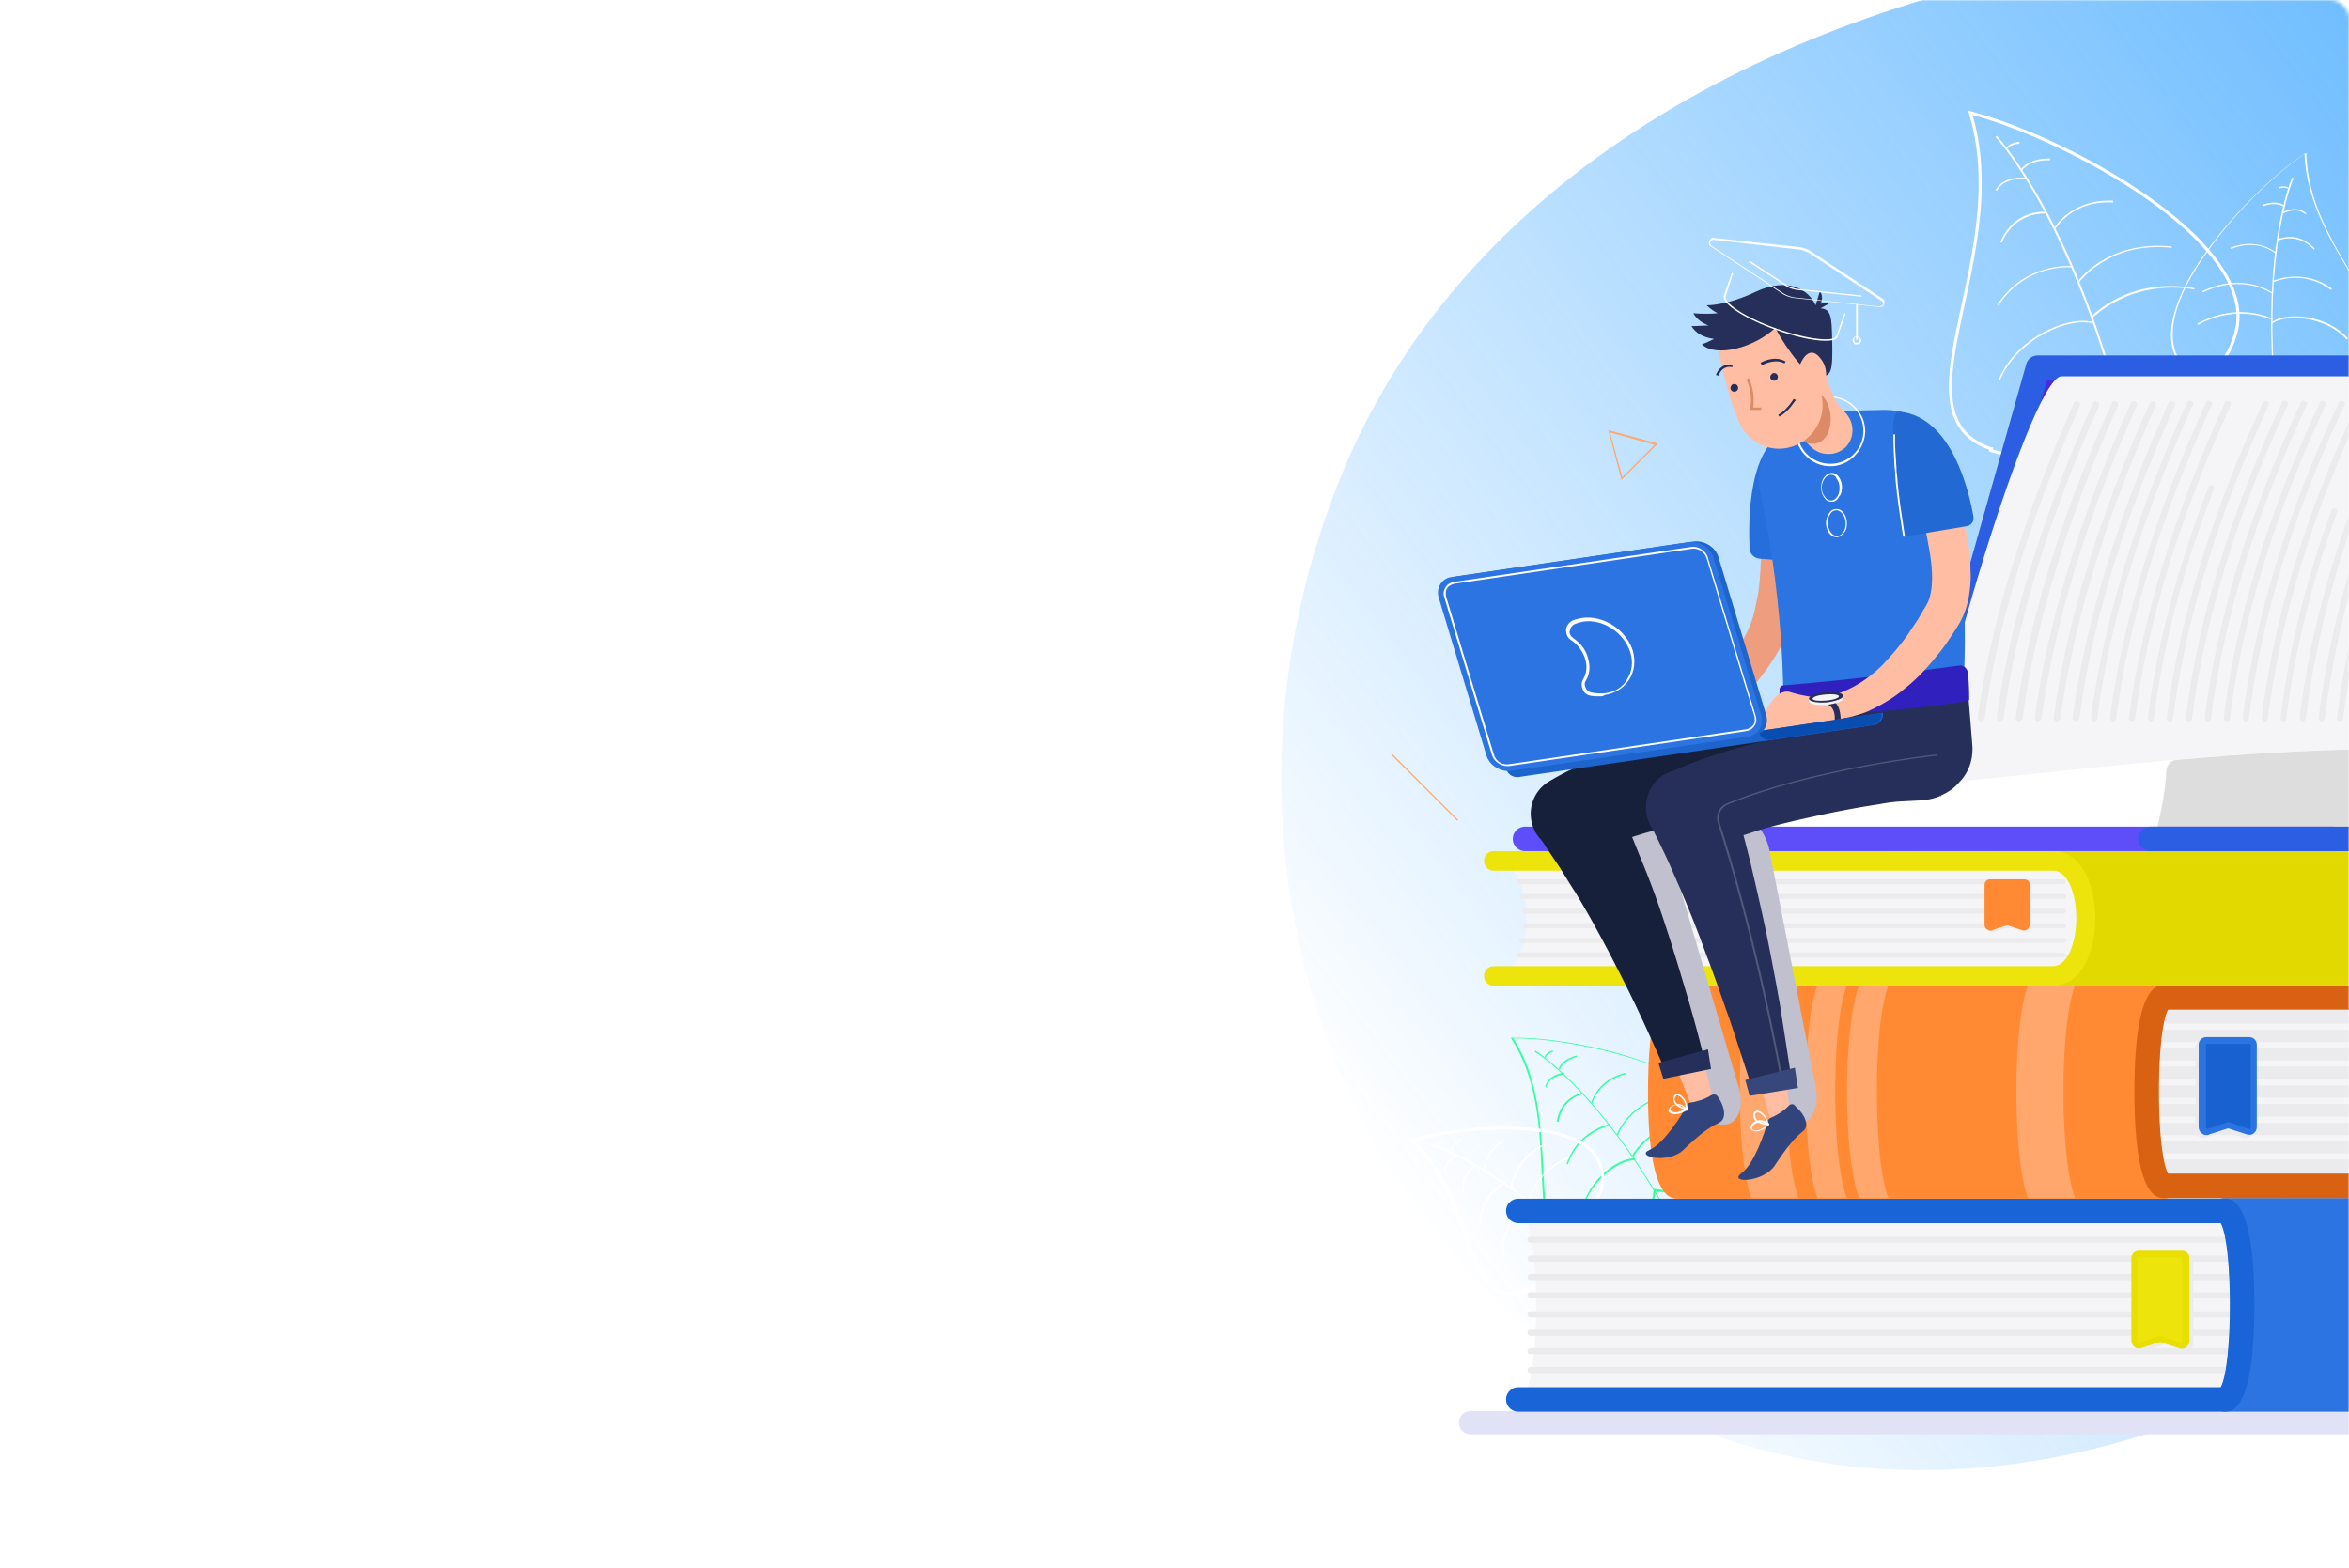 <svg width="770" height="514" fill="none" xmlns="http://www.w3.org/2000/svg"><mask id="a" maskUnits="userSpaceOnUse" x="0" y="0" width="770" height="514"><rect width="770" height="514" rx="6" fill="#fff"/></mask><g mask="url(#a)"><path d="M1063 468.738s-41.64-187.783-279.976-36.389c-238.34 151.395-424.405-73.178-344.027-274.78C514.379-31.5 829.247-75.041 1063 49.086v419.652z" fill="url(#paint0_linear)"/><g filter="url(#filter0_d)"><path d="M855.702 466.221H482.05c-2.005 0-3.81-1.605-3.81-3.812 0-2.006 1.604-3.812 3.81-3.812h373.852c2.006 0 3.811 1.605 3.811 3.812-.201 2.207-1.805 3.812-4.011 3.812z" fill="#E2E2F7"/><path d="M765.649 125.974c-.602 0-1.404 0-2.006-.201-9.627-1.204-17.249-10.232-18.452-11.636-1.404 1.404-10.429 9.429-19.455 8.627-4.613-.402-8.424-3.21-11.633-8.025-6.618-10.232 1.404-25.68 9.427-36.713 10.229-14.043 23.667-26.281 32.09-31.698l.401-.2v.401c.402 15.849 8.825 29.29 16.046 41.327 8.824 14.244 15.644 25.479 4.813 34.105-3.61 2.608-7.22 4.013-11.231 4.013zm-20.458-12.639l.201.2c0 .201 8.223 10.432 18.451 11.636 4.613.602 8.825-.802 12.837-4.012 10.429-8.426 3.61-19.46-5.015-33.503-7.22-11.837-15.644-25.278-16.245-41.127-8.424 5.617-21.661 17.654-31.489 31.497-11.232 15.448-14.441 28.287-9.426 36.111 3.008 4.614 6.819 7.222 11.231 7.624h1.404c9.026 0 17.85-8.627 17.85-8.627l.201.201z" fill="#fff"/><path d="M757.626 168.304c-.201-.201-10.831-14.645-12.836-54.568-2.006-39.923 6.418-59.383 6.618-59.584l.401.201c0 .2-8.624 19.66-6.618 59.383 2.005 39.722 12.635 54.167 12.836 54.167l-.401.401z" fill="#fff"/><path d="M769.258 107.316c-6.819-7.623-19.855-8.627-24.468-5.216l-.201-.401c4.814-3.611 18.051-2.608 25.071 5.216l-.402.401zM744.79 92.27s-9.427-6.821-22.664-.401l-.201-.402c13.438-6.42 23.065.402 23.065.602l-.2.2zM758.428 77.825s-4.412-5.617-11.633-3.009l-.2-.401c7.621-2.809 12.234 3.21 12.234 3.21l-.401.2zM748.6 63.782s-2.206-1.805-6.819-.2l-.2-.402c4.813-1.805 7.22.2 7.22.2l-.201.402zM720.521 102.501l-.2-.401c13.438-7.423 24.469-1.605 24.669-1.605l-.2.401c-.201 0-11.031-5.617-24.269 1.605zM764.044 91.066c-9.226-7.022-18.653-2.608-18.653-2.608l-.2-.401s9.828-4.414 19.254 2.608l-.401.401zM745.792 79.029s-5.615-5.015-14.44-1.404l-.201-.401c9.026-3.612 14.842 1.604 15.042 1.604l-.401.201zM755.62 66.19c-2.808-2.608-7.22-.201-7.22-.201l-.201-.401s4.613-2.608 7.822.4l-.401.201zM750.205 57.964s-.802-.802-3.008-.2l-.201-.402c2.407-.802 3.41.402 3.61.402l-.401.2z" fill="#fff"/><path d="M522.163 410.65h-1.604c-13.839-1.003-14.441-14.244-15.243-30.895-.602-14.044-1.404-29.892-9.828-43.133l-.2-.401h.401c10.028-.201 28.079 2.207 44.325 8.225 12.836 4.614 28.279 12.84 28.48 25.077.2 5.618-1.605 10.031-5.014 13.04-7.02 5.818-19.054 4.213-20.859 4.013-.201 2.006-1.404 13.642-8.825 20.061-3.209 2.608-7.02 4.013-11.633 4.013zm-26.073-74.229c8.424 13.241 9.025 29.09 9.828 43.133.802 16.451 1.404 29.491 14.641 30.494 5.014.401 9.426-1.003 12.836-4.012 7.822-6.821 8.624-19.862 8.624-20.062v-.201h.201c.2 0 13.438 2.408 20.859-3.812 3.409-2.808 5.014-7.222 5.014-12.638-.201-9.429-10.229-18.056-28.079-24.676-15.644-5.618-32.893-8.226-43.122-8.226h-.802z" fill="#33FF9D"/><path d="M562.477 438.134h-.602c0-.2.802-18.055-19.856-51.96-20.658-34.105-38.709-45.339-38.909-45.339l.2-.401c.201.2 18.252 11.435 38.91 45.54 21.059 34.105 20.257 51.96 20.257 52.16z" fill="#33FF9D"/><path d="M518.553 394.199h-.401c1.404-10.231 11.432-18.457 17.65-18.457h.2v.602h-.2c-5.817 0-15.845 8.025-17.249 17.855zM530.387 368.119l-.402-.201c0-.2 4.212-11.234 18.854-13.441v.401c-14.441 2.207-18.452 13.04-18.452 13.241zM510.932 363.705h-.602s.602-7.623 8.424-9.429l.2.402c-7.42 1.805-8.022 9.027-8.022 9.027zM511.333 346.653l-.401-.201c0-.2.802-3.009 5.816-4.413l.201.401c-4.814 1.404-5.616 4.012-5.616 4.213zM535.401 375.14l-.401-.2c0-.201 6.017-11.034 21.259-12.639v.401c-15.042 1.605-20.658 12.438-20.858 12.438zM513.94 377.749l-.401-.201c3.811-11.235 14.24-13.04 14.24-13.04v.401c0 .201-10.228 2.006-13.839 12.84zM521.963 357.687l-.401-.201s2.005-7.623 11.432-9.83l.2.401c-9.225 2.207-11.231 9.429-11.231 9.63zM506.921 352.471l-.401-.201c1.002-4.213 6.217-4.614 6.217-4.614v.602c-.201 0-5.014.401-5.816 4.213zM506.72 342.64h-.401s.201-1.604 2.607-2.206l.201.401c-2.206.602-2.407 1.805-2.407 1.805z" fill="#33FF9D"/><path d="M691.141 117.251l.515.247-.005.011.005-.011h.001l.004.002.017.009.072.033.285.13c.252.113.624.275 1.1.471.954.393 2.326.921 3.996 1.462 3.344 1.083 7.866 2.21 12.606 2.408 4.742.198 9.663-.535 13.846-3.135 4.168-2.591 7.66-7.073 9.489-14.489 1.756-7.37-.888-15.055-6.432-22.606-5.542-7.55-13.935-14.898-23.527-21.552-18.822-13.059-42.146-23.369-57.259-27.244 6.587 21.436 1.761 43.825-2.345 62.873a938.68 938.68 0 00-1.195 5.59c-2.146 10.246-3.683 19.274-2.605 26.455.537 3.577 1.72 6.673 3.785 9.225 2.063 2.552 5.033 4.595 9.198 6.025h.001l-.163.473c25.582 8.778 37.256-21.047 38.745-25.204l-.134-1.173zm0 0l-.177.543m.177-.543l-.177.543m0 0l.476.155-.476-.155z" stroke="#fff"/><path d="M700.265 197.393l-.401-.2c0-.201 7.621-24.676-8.625-79.244-16.245-54.568-36.904-76.837-37.104-77.037l.401-.401c.201.2 21.059 22.469 37.305 77.237 16.045 54.769 8.424 79.445 8.424 79.645z" fill="#fff"/><path d="M655.539 120.757l-.401-.2c5.615-13.843 23.064-21.466 31.288-18.858l-.201.401c-8.023-2.407-25.271 5.216-30.686 18.657zM681.411 88.659l-.401-.201c0-.2 9.828-13.843 30.887-11.636v.401c-20.859-2.206-30.285 11.436-30.486 11.436zM656.14 75.619l-.401-.201c0-.2 3.41-10.03 14.641-10.03h.201v.6h-.201c-10.83 0-14.24 9.63-14.24 9.63zM662.759 51.946l-.401-.201c0-.2 2.206-3.812 9.627-3.812v.602c-7.02-.2-9.226 3.41-9.226 3.41zM685.824 100.294l-.401-.4c.2-.201 12.234-13.242 33.895-9.43v.401c-21.46-3.41-33.293 9.429-33.494 9.429zM655.138 96.082l-.402-.201c9.226-14.043 24.269-12.639 24.469-12.639v.401c-.2 0-15.042-1.404-24.067 12.439zM673.59 71.205l-.402-.2s5.215-9.23 18.051-9.23h1.404v.603c-13.638-.803-18.853 8.827-19.053 8.827zM654.536 58.566l-.401-.2c2.808-5.217 10.229-4.013 10.229-4.013v.401c-.201 0-7.221-1.003-9.828 3.812zM657.945 44.924l-.401-.2s.803-2.007 4.413-2.207v.601c-3.209.201-4.012 1.806-4.012 1.806z" fill="#fff"/><path d="M509.07 396.11h0l-.567.064.139.554h0v.002l.002.009.01.04.037.162c.032.144.077.356.129.629.104.545.236 1.33.346 2.285.219 1.912.348 4.488-.009 7.168-.356 2.681-1.194 5.438-2.887 7.738-1.685 2.289-4.237 4.154-8.085 5.031l-.004.001c-2.358.559-4.322.476-6.005-.102-1.684-.577-3.128-1.664-4.421-3.178-2.606-3.049-4.541-7.752-6.564-13.258a570.74 570.74 0 01-1.083-2.982c-3.663-10.149-7.986-22.125-17.31-30.345 8.281-2.559 22.131-4.548 34.699-3.993 6.503.287 12.628 1.254 17.448 3.154 4.823 1.901 8.263 4.702 9.551 8.614 1.32 4.061 1.001 7.198-.167 9.631-1.173 2.447-3.233 4.244-5.5 5.555-2.265 1.31-4.706 2.117-6.589 2.597a30.42 30.42 0 01-2.295.492c-.28.048-.501.081-.651.102l-.169.023-.042.005-.01.002h-.003z" stroke="#fff"/><path d="M536.403 431.715c0-.201-3.61-13.843-27.477-34.908s-40.313-25.278-40.313-25.478l.2-.401c.201 0 16.647 4.413 40.715 25.478 24.067 21.065 27.678 35.108 27.678 35.108l-.803.201z" fill="#fff"/><path d="M492.48 408.644c-1.404-8.226 4.613-17.053 9.226-18.457l.2.401c-4.412 1.204-10.228 9.83-8.824 17.855l-.602.201zM495.689 385.773h-.602s.401-9.629 11.232-14.845l.2.401c-10.228 5.216-10.83 14.444-10.83 14.444zM479.443 387.178s-1.404-5.818 4.212-9.229l.201.401c-5.215 3.21-4.012 8.627-3.811 8.828h-.602zM475.432 373.937c0-.201 0-2.608 3.409-4.815l.201.401c-3.209 2.006-3.209 4.213-3.209 4.213l-.401.201zM501.305 389.986h-.401s1.805-10.03 13.237-14.645l.2.402c-11.231 4.614-13.036 14.243-13.036 14.243zM485.46 397.208h-.601c.2-9.429 7.822-13.441 7.822-13.441l.2.401c.201.201-7.22 3.812-7.421 13.04zM486.463 379.955s-.401-6.419 6.418-10.231l.201.401c-6.619 3.611-6.218 9.63-6.218 9.83h-.401zM473.627 379.554c-.201-3.41 3.61-5.015 3.61-5.015l.201.401s-3.61 1.605-3.41 4.614h-.401zM471.22 372.131s-.201-1.203 1.605-2.407l.2.401c-1.404 1.003-1.404 2.006-1.404 2.006h-.401z" fill="#fff"/><path d="M769.86 401.823l-.2-.401c.2 0 24.87-9.229 59.166-56.374 34.297-47.145 39.511-77.84 39.511-78.241h.401c0 .401-5.214 31.096-39.711 78.442-34.297 47.546-58.966 56.574-59.167 56.574z" fill="#252F5A"/><path d="M497.694 454.786c7.822 0 7.822-61.791 0-61.791h231.452c7.822 0 7.822 61.791 0 61.791H497.694z" fill="#F5F5F7"/><path d="M733.759 403.428H501.706c-.602 0-1.003-.402-1.003-1.004 0-.601.401-1.003 1.003-1.003h231.852c.602 0 1.003.402 1.003 1.003.201.602-.401 1.004-.802 1.004zM733.759 415.665H501.706c-.602 0-1.003-.401-1.003-1.003 0-.602.401-1.003 1.003-1.003h231.852c.602 0 1.003.401 1.003 1.003 0 .602-.401 1.003-.802 1.003zM733.759 433.921H501.706c-.602 0-1.003-.401-1.003-1.003 0-.602.401-1.003 1.003-1.003h231.852c.602 0 1.003.401 1.003 1.003.201.602-.401 1.003-.802 1.003zM733.759 446.159H501.706c-.602 0-1.003-.401-1.003-1.003 0-.602.401-1.003 1.003-1.003h231.852c.602 0 1.003.401 1.003 1.003.201.602-.401 1.003-.802 1.003zM733.759 409.647H501.706c-.602 0-1.003-.402-1.003-1.003 0-.602.401-1.004 1.003-1.004h231.852c.602 0 1.003.402 1.003 1.004 0 .601-.401 1.003-.802 1.003zM733.759 421.684H501.706c-.602 0-1.003-.402-1.003-1.003 0-.602.401-1.004 1.003-1.004h231.852c.602 0 1.003.402 1.003 1.004.201.601-.401 1.003-.802 1.003zM733.759 427.903H501.706c-.602 0-1.003-.401-1.003-1.003 0-.602.401-1.003 1.003-1.003h231.852c.602 0 1.003.401 1.003 1.003.201.401-.401 1.003-.802 1.003zM733.759 439.94H501.706c-.602 0-1.003-.401-1.003-1.003 0-.602.401-1.003 1.003-1.003h231.852c.602 0 1.003.401 1.003 1.003.201.602-.401 1.003-.802 1.003z" fill="#EBEBED"/><path d="M729.146 454.786c7.822 0 7.822-61.791 0-61.791h113.118c7.822 0 7.822 61.791 0 61.791H729.146z" fill="#2B74E2"/><path d="M842.264 388.783H729.146a4.023 4.023 0 00-4.011 4.012c0 1.806 1.203 3.21 2.807 3.812 4.212 6.62 4.212 47.747 0 54.367-1.604.602-2.807 2.006-2.807 3.812a4.023 4.023 0 004.011 4.012h113.118c2.407 0 9.828 0 9.828-34.907 0-35.108-7.421-35.108-9.828-35.108zm-1.203 61.99H736.366c1.605-5.015 2.607-13.441 2.607-26.882 0-13.642-1.203-21.868-2.607-26.883h104.695c4.011 7.022 4.011 46.543 0 53.765z" fill="#2B74E2"/><path d="M729.146 458.797H497.695a4.023 4.023 0 01-4.012-4.012 4.024 4.024 0 014.012-4.013h230.247c4.012-7.222 4.012-46.743 0-53.765H497.695a4.024 4.024 0 01-4.012-4.012 4.024 4.024 0 014.012-4.013h231.451c2.406 0 9.827 0 9.827 34.908 0 34.907-7.421 34.907-9.827 34.907z" fill="#1965D7"/><path d="M700.866 409.246v27.083c0 1.003 1.003 1.805 2.006 1.404l6.418-2.207 6.418 2.207c1.003.401 2.006-.401 2.006-1.404v-27.083c0-.803-.602-1.405-1.404-1.405h-14.24c-.602 0-1.204.602-1.204 1.405z" fill="#EBEBED"/><path d="M702.27 438.736c-.602 0-1.003-.2-1.404-.401-.602-.401-1.003-1.204-1.003-2.006v-27.083c0-1.204 1.003-2.408 2.407-2.408h14.24c1.204 0 2.407 1.003 2.407 2.408v27.083c0 .802-.401 1.605-1.003 2.006-.602.401-1.404.602-2.206.401l-6.218-2.006-6.217 2.006h-1.003zm7.02-4.213h.401l6.418 2.207h.401s.201-.2.201-.401v-27.083c0-.201-.201-.402-.401-.402h-14.241c-.2 0-.401.201-.401.402v27.083c0 .201.201.401.201.401s.2.201.401 0l6.418-2.207h.602z" fill="#EBEBED"/><path d="M699.864 408.443v27.083c0 1.004 1.002 1.806 2.005 1.405l6.418-2.207 6.418 2.207c1.003.401 2.006-.401 2.006-1.405v-27.083c0-.802-.602-1.404-1.404-1.404h-14.24c-.602.2-1.203.802-1.203 1.404z" fill="#EDE40B"/><path d="M715.106 438.134c-.2 0-.601 0-.802-.2l-6.217-2.006-6.218 2.006c-.802.2-1.604.2-2.206-.401-.602-.402-1.003-1.204-1.003-2.007v-27.083c0-1.204 1.003-2.407 2.407-2.407h14.24c1.203 0 2.407 1.003 2.407 2.407v27.083c0 .803-.402 1.605-1.003 2.007-.401.401-1.003.601-1.605.601zm-14.039-29.892c-.201 0-.401.201-.401.402v27.083c0 .201.2.401.2.401s.201.201.401 0l6.418-2.207h.602l6.418 2.207h.401s.201-.2.201-.401v-27.083c0-.201-.201-.402-.401-.402h-13.839z" fill="#E8DE00"/><path d="M853.496 384.77c-7.822 0-7.822-61.79 0-61.79H709.491c-7.822 0-7.822 61.79 0 61.79h144.005z" fill="#EBEBED"/><path d="M704.878 333.613h144.406c.602 0 1.003-.402 1.003-1.003 0-.602-.401-1.003-1.003-1.003H704.878c-.602 0-1.003.401-1.003 1.003 0 .401.401 1.003 1.003 1.003zM704.877 345.65h144.407c.601 0 1.003-.401 1.003-1.003 0-.602-.402-1.003-1.003-1.003H704.877c-.601 0-1.002.401-1.002 1.003 0 .602.401 1.003 1.002 1.003zM704.877 364.107h144.407c.601 0 1.003-.402 1.003-1.004 0-.601-.402-1.003-1.003-1.003H704.877c-.601 0-1.002.402-1.002 1.003 0 .602.401 1.004 1.002 1.004zM704.877 376.144h144.407c.601 0 1.003-.402 1.003-1.003 0-.602-.402-1.004-1.003-1.004H704.877c-.601 0-1.002.402-1.002 1.004 0 .601.401 1.003 1.002 1.003zM704.877 339.631h144.407c.601 0 1.003-.401 1.003-1.003 0-.602-.402-1.003-1.003-1.003H704.877c-.601 0-1.002.401-1.002 1.003 0 .602.401 1.003 1.002 1.003zM704.877 351.869h144.407c.601 0 1.003-.401 1.003-1.003 0-.602-.402-1.003-1.003-1.003H704.877c-.601 0-1.002.401-1.002 1.003 0 .602.401 1.003 1.002 1.003zM704.877 357.887h144.407c.601 0 1.003-.401 1.003-1.003 0-.602-.402-1.003-1.003-1.003H704.877c-.601 0-1.002.401-1.002 1.003 0 .602.401 1.003 1.002 1.003zM704.877 370.125h144.407c.601 0 1.003-.401 1.003-1.003 0-.602-.402-1.003-1.003-1.003H704.877c-.601 0-1.002.401-1.002 1.003 0 .602.401 1.003 1.002 1.003z" fill="#F5F5F7"/><path d="M709.49 384.77c-7.822 0-7.822-61.79 0-61.79H550.042c-7.822 0-7.822 61.79 0 61.79H709.49z" fill="#FF8A33"/><path d="M550.042 318.968H709.49a4.023 4.023 0 014.012 4.012c0 1.806-1.204 3.21-2.808 3.812-4.212 6.62-4.212 47.747 0 54.367 1.604.602 2.808 2.006 2.808 3.812a4.023 4.023 0 01-4.012 4.012H550.042c-2.407 0-9.828 0-9.828-34.907 0-34.908 7.421-35.108 9.828-35.108zm1.203 61.79H702.27c-1.604-5.016-2.607-13.442-2.607-26.883 0-13.642 1.203-21.867 2.607-26.883H551.245c-4.011 7.223-4.011 46.544 0 53.766z" fill="#FF8A33"/><path d="M572.104 380.758c.602 3.21 1.203 6.018 2.005 8.025h15.444c-.802-2.007-1.404-4.815-2.006-8.025-2.406-14.645-2.406-39.321 0-53.766.602-3.209 1.204-6.018 2.006-8.024h-15.444c-.802 2.006-1.403 4.815-2.005 8.024-2.407 14.645-2.407 39.121 0 53.766zM662.759 380.758c.602 3.21 1.203 6.018 2.006 8.025h15.443c-.802-2.007-1.404-4.815-2.006-8.025-2.406-14.645-2.406-39.321 0-53.766.602-3.209 1.204-6.018 2.006-8.024h-15.443c-.803 2.006-1.404 4.815-2.006 8.024-2.407 14.645-2.407 39.121 0 53.766zM593.765 380.758c.602 3.21 1.203 6.018 2.006 8.025h9.627c-.803-2.007-1.404-4.815-2.006-8.025-2.407-14.645-2.407-39.321 0-53.766.602-3.209 1.203-6.018 2.006-8.024h-9.627c-.803 2.006-1.404 4.815-2.006 8.024-2.407 14.645-2.407 39.121 0 53.766z" fill="#FFA76C"/><path d="M607.403 380.758c.602 3.21 1.204 6.018 2.006 8.025h9.627c-.802-2.007-1.404-4.815-2.006-8.025-2.406-14.645-2.406-39.321 0-53.766.602-3.209 1.204-6.018 2.006-8.024h-9.627c-.802 2.006-1.404 4.815-2.006 8.024-2.607 14.645-2.607 39.121 0 53.766z" fill="#FFA76C"/><path d="M709.49 388.783h144.006a4.024 4.024 0 004.011-4.013 4.023 4.023 0 00-4.011-4.012H710.694c-4.011-7.222-4.011-46.744 0-53.766h142.802a4.023 4.023 0 004.011-4.012 4.023 4.023 0 00-4.011-4.012H709.49c-2.406 0-9.827 0-9.827 34.907 0 34.908 7.421 34.908 9.827 34.908z" fill="#D86212"/><path d="M737.77 339.431v27.083c0 1.003-1.003 1.806-2.006 1.404l-6.418-2.207-6.418 2.207c-1.003.402-2.005-.401-2.005-1.404v-27.083c0-.803.601-1.405 1.404-1.405h14.24c.601 0 1.203.602 1.203 1.405z" fill="#EBEBED"/><path d="M736.366 368.921c.602 0 1.003-.2 1.404-.401.602-.401 1.003-1.204 1.003-2.006v-27.083c0-1.204-1.003-2.408-2.407-2.408h-14.24c-1.203 0-2.407 1.003-2.407 2.408v27.083c0 .802.401 1.605 1.003 2.006.602.401 1.404.602 2.206.401l6.218-2.006 6.217 2.006h1.003zm-7.02-4.213h-.401l-6.418 2.207h-.401s-.201-.2-.201-.401v-27.083c0-.201.201-.402.402-.402h14.24c.2 0 .401.201.401.402v27.083c0 .201-.201.401-.201.401s-.2.201-.401 0l-6.418-2.207h-.602z" fill="#EBEBED"/><path d="M738.773 338.628v27.084c0 1.003-1.003 1.805-2.006 1.404l-6.418-2.207-6.418 2.207c-1.003.401-2.006-.401-2.006-1.404v-27.084c0-.802.602-1.404 1.404-1.404h14.24c.602 0 1.204.602 1.204 1.404z" fill="#1761D0"/><path d="M723.33 368.119c.2 0 .601 0 .802-.201l6.217-2.006 6.218 2.006c.802.201 1.604.201 2.206-.401.602-.401 1.003-1.204 1.003-2.006v-27.084c0-1.203-1.003-2.407-2.407-2.407h-14.24c-1.203 0-2.407 1.003-2.407 2.407v27.084c0 .802.401 1.605 1.003 2.006.602.602 1.203.602 1.605.602zm14.039-29.892c.201 0 .401.2.401.401v27.083c0 .201-.2.402-.2.402s-.201.2-.402 0l-6.418-2.207h-.601l-6.418 2.207h-.401s-.201-.201-.201-.402v-27.083c0-.201.2-.401.401-.401h13.839z" fill="#2B74E2"/><path d="M568.494 278.242h264.745c14.24 0 14.24 37.716 0 37.716H568.494" fill="#E2D900"/><path d="M833.238 319.168H568.494c-1.805 0-3.209-1.404-3.209-3.21 0-1.805 1.404-3.21 3.209-3.21h264.744c4.814 0 7.622-8.024 7.622-15.648 0-7.623-2.607-15.648-7.622-15.648H568.494c-1.805 0-3.209-1.404-3.209-3.21 0-1.805 1.404-3.21 3.209-3.21h264.744c9.628 0 13.839 11.436 13.839 22.068 0 10.633-4.412 22.068-13.839 22.068z" fill="#E2D900"/><path d="M489.672 315.958c14.24 0 14.24-37.716 0-37.716h183.316c14.24 0 14.24 37.716 0 37.716H489.672z" fill="#F5F5F7"/><path d="M676.397 290.681H498.898c-.401 0-.802-.402-.802-.803s.401-.802.802-.802h177.7c.401 0 .802.401.802.802-.2.401-.401.803-1.003.803zM676.397 305.125H498.898c-.401 0-.802-.401-.802-.802 0-.402.401-.803.802-.803h177.7c.401 0 .802.401.802.803-.2.401-.401.802-1.003.802zM676.397 285.866H497.695c-.402 0-.803-.402-.803-.803s.401-.802.803-.802h178.702c.401 0 .803.401.803.802s-.201.803-.803.803zM676.397 295.495H499.901c-.401 0-.802-.401-.802-.802s.401-.802.802-.802h176.496c.402 0 .803.401.803.802s-.201.802-.803.802zM676.397 300.31H499.901c-.401 0-.802-.401-.802-.802 0-.402.401-.803.802-.803h176.496c.402 0 .803.401.803.803 0 .401-.201.802-.803.802zM676.397 309.94H497.695c-.402 0-.803-.401-.803-.803 0-.401.401-.802.803-.802h178.702c.401 0 .803.401.803.802 0 .402-.201.803-.803.803z" fill="#EBEBED"/><path d="M672.988 319.168H489.672c-1.805 0-3.209-1.404-3.209-3.21 0-1.805 1.404-3.21 3.209-3.21h183.316c4.813 0 7.621-8.024 7.621-15.648 0-7.623-2.607-15.648-7.621-15.648H489.672c-1.805 0-3.209-1.404-3.209-3.21 0-1.805 1.404-3.21 3.209-3.21h183.316c9.627 0 13.839 11.436 13.839 22.068 0 10.633-4.413 22.068-13.839 22.068z" fill="#EDE40B"/><path d="M652.129 286.668v13.04c0 .803.802 1.405 1.604 1.204l5.215-1.806 5.215 1.806c.802.201 1.604-.401 1.604-1.204v-13.04c0-.602-.401-1.003-1.002-1.003h-11.232c-1.003 0-1.404.602-1.404 1.003z" fill="#EBEBED"/><path d="M653.131 301.714c-.401 0-.802-.201-1.203-.402-.602-.401-.803-1.003-.803-1.605v-13.04c0-1.003.803-1.805 1.806-1.805h11.231c1.003 0 1.805.802 1.805 1.805v13.04c0 .602-.401 1.204-.802 1.605-.602.402-1.203.402-1.805.201l-4.814-1.605-4.813 1.605c0 .201-.401.201-.602.201zm0-15.247c-.2 0-.2.2-.2.2v13.04c0 .201.2.201.2.402 0 0 .201.2.401 0l5.215-1.806h.602l5.214 1.806h.401s.201-.201.201-.402v-13.04c0-.2-.201-.2-.201-.2h-11.833z" fill="#EBEBED"/><path d="M651.327 286.267v13.04c0 .803.802 1.404 1.604 1.204l5.215-1.806 5.215 1.806c.802.2 1.604-.401 1.604-1.204v-13.04c0-.602-.401-1.003-1.003-1.003h-11.231c-1.003-.201-1.404.401-1.404 1.003z" fill="#FF8A33"/><path d="M652.53 301.113c-.401 0-.802-.201-1.203-.402-.602-.401-.802-1.003-.802-1.605v-13.04c0-1.003.802-1.805 1.805-1.805h11.231c1.003 0 1.805.802 1.805 1.805v13.04c0 .602-.401 1.204-.802 1.605-.602.402-1.203.402-1.805.201l-4.814-1.605-4.813 1.605c-.201.201-.401.201-.602.201zm5.415-3.411h.201l5.215 1.806h.401s.2-.201.2-.402v-13.04c0-.2-.2-.2-.2-.2H652.53c-.2 0-.2.2-.2.2v13.04c0 .201.2.201.2.402 0 0 .201.2.401 0l5.215-1.806h-.201z" fill="#FF8A33"/><path d="M828.224 302.116H704.677c-2.607 0-5.014-2.207-5.014-5.016 0-2.608 2.206-5.015 5.014-5.015h123.547c2.608 0 5.015 2.207 5.015 5.015-.201 2.608-2.407 5.016-5.015 5.016z" fill="#E2D900"/><path d="M544.827 271.02h71.802c9.828-5.417 17.249-17.454 17.249-33.303l34.096-120.972h204.977l-34.096 120.972c0 15.849-7.421 27.886-17.249 33.303H704.878" fill="#462BE2"/><path d="M821.606 275.032H704.878a4.023 4.023 0 01-4.012-4.012 4.023 4.023 0 014.012-4.012h115.525c8.824-5.216 14.24-16.451 14.24-29.291 0-.401 0-.802.2-1.003l32.692-115.957H670.982l-33.093 117.562c-.2 16.05-7.621 29.892-19.254 36.112-.602.401-1.203.401-2.006.401h-71.802a4.024 4.024 0 01-4.011-4.013 4.024 4.024 0 014.011-4.012h70.799c8.825-5.216 14.241-16.451 14.241-29.29 0-.401 0-.803.2-1.003l34.096-120.973c.401-1.805 2.006-3.009 3.811-3.009H872.95c1.204 0 2.407.602 3.209 1.605.803 1.003 1.003 2.207.602 3.411l-33.895 120.37c-.201 16.05-7.622 29.892-19.254 36.111-.803.803-1.404 1.003-2.006 1.003z" fill="#2B5EE2"/><path d="M633.276 254.77c-5.415-6.019 31.689-135.417 42.52-135.417h194.146l-37.305 134.815-199.361.602z" fill="#F5F5F7"/><path d="M649.321 232.504s-.2 0 0 0c-.602 0-1.003-.602-1.003-1.203 4.212-31.096 14.642-64.8 31.489-103.118.2-.602.802-.802 1.404-.602.602.201.802.803.602 1.405-16.848 38.117-27.077 71.821-31.288 102.716-.402.401-.803.802-1.204.802z" fill="#EBEBED"/><path d="M655.539 232.501s-.201 0 0 0c-.602 0-1.003-.601-1.003-1.203 4.212-31.297 14.641-65 31.489-103.118.2-.602.802-.802 1.404-.602.601.201.802.803.601 1.405-16.847 37.916-27.076 71.62-31.288 102.716-.401.401-.802.802-1.203.802z" fill="#EBEBED"/><path d="M661.756 232.501s-.2 0 0 0c-.601 0-1.003-.601-1.003-1.203 4.212-31.497 14.441-65.201 31.489-103.118.201-.602.802-.802 1.404-.602.602.201.802.803.602 1.405-16.848 37.916-27.077 71.42-31.288 102.716-.402.401-.803.802-1.204.802z" fill="#EBEBED"/><path d="M667.974 232.501c-.201 0-.201 0 0 0-.602 0-1.003-.601-1.003-1.203 4.212-31.096 14.842-65.803 31.489-103.118.2-.602.802-.802 1.403-.602.602.201.803.803.602 1.405-16.647 37.114-27.076 71.62-31.288 102.716-.401.401-.802.802-1.203.802z" fill="#EBEBED"/><path d="M674.191 232.501c-.2 0-.2 0 0 0-.602 0-1.003-.601-1.003-1.203 4.212-31.297 14.842-66.003 31.489-103.118.201-.602.802-.802 1.404-.602.602.201.802.803.602 1.405-16.647 36.913-27.077 71.62-31.288 102.716-.402.401-.803.802-1.204.802z" fill="#EBEBED"/><path d="M680.409 232.501c-.201 0-.201 0 0 0-.602 0-1.003-.601-1.003-1.203 4.212-31.497 14.842-66.204 31.488-103.318.201-.602.803-.803 1.404-.402.602.201.803.803.602 1.405-16.647 36.913-27.277 71.42-31.288 102.716-.401.401-.802.802-1.203.802z" fill="#EBEBED"/><path d="M686.426 232.501c-.602 0-1.003-.601-1.003-1.203 4.212-31.698 14.641-66.405 31.489-103.318.2-.602.802-.803 1.404-.402.601.201.802.803.401 1.405-16.647 36.713-27.277 71.219-31.288 102.716 0 .401-.401.802-1.003.802z" fill="#EBEBED"/><path d="M692.643 232.501c-.602 0-1.003-.601-1.003-1.203 4.212-31.698 14.641-66.405 31.489-103.318.2-.602.802-.803 1.404-.402.601.201.802.803.401 1.405-16.647 36.512-27.277 71.018-31.288 102.716 0 .401-.401.802-1.003.802z" fill="#EBEBED"/><path d="M698.86 232.501c-.601 0-1.002-.601-1.002-1.203 4.212-31.898 14.641-66.605 31.488-103.318.201-.602.803-.803 1.404-.402.602.201.802.803.401 1.405-16.646 36.512-27.276 71.018-31.288 102.716 0 .401-.401.802-1.003.802z" fill="#EBEBED"/><path d="M705.078 232.501c-.602 0-1.003-.601-1.003-1.203 3.009-24.275 9.627-48.951 19.856-75.633.201-.602.802-.803 1.204-.602.601.201.802.803.601 1.204-10.229 26.481-16.647 50.957-19.655 75.031 0 .802-.401 1.203-1.003 1.203zM711.296 232.501c-.602 0-1.003-.601-1.003-1.203 4.011-32.099 14.641-67.007 31.488-103.318.201-.602.802-.803 1.404-.402.602.201.802.803.401 1.405-16.646 36.111-27.276 70.617-31.288 102.716 0 .401-.401.802-1.002.802z" fill="#EBEBED"/><path d="M717.513 232.501c-.601 0-1.003-.601-1.003-1.203 4.012-32.3 14.642-67.007 31.489-103.318.201-.602.802-.803 1.404-.402.602.201.802.803.401 1.405-16.647 35.91-27.277 70.617-31.288 102.716 0 .401-.401.802-1.003.802z" fill="#EBEBED"/><path d="M723.731 232.501c-.602 0-1.003-.601-1.003-1.203 4.011-32.5 14.641-67.207 31.488-103.318.201-.602.803-.803 1.404-.402.602.201.803.803.401 1.405-16.646 35.91-27.276 70.417-31.288 102.716 0 .401-.601.802-1.002.802z" fill="#EBEBED"/><path d="M729.948 232.501c-.602 0-1.003-.601-1.003-1.203 4.012-32.5 14.642-67.408 31.489-103.318.2-.602.802-.803 1.404-.402.602.201.802.803.401 1.405-16.647 35.71-27.277 70.216-31.288 102.716 0 .401-.602.802-1.003.802z" fill="#EBEBED"/><path d="M736.166 232.501s-.201 0 0 0c-.602 0-1.003-.601-1.003-1.203 4.011-32.701 14.641-67.408 31.488-103.318.201-.402.803-.803 1.404-.402.602.201.803.803.401 1.405-16.847 35.509-27.276 70.216-31.288 102.716-.2.401-.601.802-1.002.802z" fill="#EBEBED"/><path d="M742.383 232.501s-.201 0 0 0c-.602 0-1.003-.601-1.003-1.203 4.011-32.902 14.641-67.608 31.488-103.318.201-.602.803-.803 1.404-.402.602.201.803.803.401 1.405-16.847 35.509-27.276 70.015-31.287 102.716-.201.401-.602.802-1.003.802z" fill="#EBEBED"/><path d="M748.6 232.501s-.2 0 0 0c-.601 0-1.002-.601-1.002-1.203 2.607-22.068 8.223-44.939 16.646-68.01.201-.601.803-.802 1.204-.601.602.2.802.802.602 1.203-8.424 23.071-13.839 45.741-16.647 67.608 0 .602-.401 1.003-.803 1.003zM754.818 232.501c-.2 0-.2 0 0 0-.602 0-1.003-.601-1.003-1.203 4.012-33.102 14.641-67.809 31.489-103.318.2-.402.802-.803 1.404-.402.401.201.802.803.401 1.405-16.847 35.108-27.277 69.815-31.288 102.716-.201.401-.602.802-1.003.802z" fill="#EBEBED"/><path d="M761.035 232.501c-.2 0-.2 0 0 0-.601 0-1.002-.601-1.002-1.203 4.011-33.303 14.641-68.01 31.488-103.318.201-.602.802-.803 1.404-.402.401.201.802.803.401 1.405-16.847 35.108-27.276 69.614-31.288 102.716-.2.401-.601.802-1.003.802z" fill="#EBEBED"/><path d="M767.052 232.501c-.601 0-1.002-.601-1.002-1.203 4.011-33.303 14.641-68.21 31.488-103.318.201-.402.802-.803 1.404-.402.401.201.802.803.401 1.405-16.847 34.907-27.277 69.413-31.288 102.716 0 .401-.401.802-1.003.802z" fill="#EBEBED"/><path d="M512.737 271.02s10.229-10.633 14.641-19.46c.602-1.003 1.805-1.805 3.009-1.605 10.228 1.204 56.158 6.019 108.705 2.408 32.091-2.207 139.794-17.855 187.929-7.022 6.017 1.404 9.026 8.025 6.218 13.441-2.808 5.417-6.819 11.034-11.633 12.238H512.737z" fill="#fff"/><path d="M710.092 248.751c-.2 8.025-3.008 18.859-3.81 22.269h115.324c5.014-1.204 9.026-6.821 11.633-12.238 2.808-5.416-.401-12.237-6.418-13.441-27.076-6.019-72.604-3.812-113.319-.201-1.805 0-3.209 1.605-3.41 3.611z" fill="#DDD"/><path d="M764.646 275.032H499.901a4.023 4.023 0 01-4.011-4.012 4.023 4.023 0 014.011-4.012h264.745a4.023 4.023 0 014.011 4.012 4.023 4.023 0 01-4.011 4.012z" fill="#5E4EF9"/><path d="M821.606 275.032H704.877a4.023 4.023 0 01-4.011-4.012 4.023 4.023 0 014.011-4.012h115.525c8.825-5.216 14.241-16.451 14.241-29.291 0-.401 0-.802.2-1.003l34.096-120.972c.602-2.207 2.808-3.41 5.014-2.809 2.206.602 3.41 2.809 2.808 5.016l-33.895 120.37c-.201 16.05-7.622 29.892-19.254 36.112-.803.401-1.404.601-2.006.601z" fill="#2B5EE2"/><path d="M588.951 364.708c-4.813 0-9.827-5.617-11.031-12.438l-15.042-77.037c-1.404-6.821 1.404-12.438 6.218-12.438 4.813 0 9.827 5.617 11.031 12.438l15.042 77.037c1.404 6.821-1.404 12.438-6.218 12.438zM564.884 364.708c-4.814 0-10.229-5.617-12.235-12.438l-22.664-77.037c-2.005-6.821.201-12.438 5.014-12.438 4.814 0 10.229 5.617 12.235 12.438l22.664 77.037c2.005 6.821-.201 12.438-5.014 12.438z" fill="#C0C0CE"/><path d="M589.152 151.051c1.203 9.228 1.404 18.256 1.203 27.484-.2 4.615-.601 9.229-1.404 14.044a47.461 47.461 0 01-1.805 7.222c-.802 2.407-1.805 4.815-2.807 7.021-2.207 4.414-5.015 8.426-8.023 12.238-3.009 3.611-6.619 7.022-10.429 10.031-3.811 3.009-8.023 5.617-12.636 7.423-4.613 1.805-9.627 3.009-14.842 2.608-2.005-.201-3.409-1.806-3.409-3.812.2-1.805 1.604-3.21 3.209-3.21 3.81-.401 7.621-1.605 11.031-3.611 3.409-1.805 6.819-4.413 9.827-7.021 5.817-5.618 11.031-12.439 14.24-19.661a28.634 28.634 0 001.806-5.417c.401-1.805.802-3.811 1.203-5.818.602-4.012.802-8.225 1.003-12.639.2-4.212.2-8.626 0-12.839 0-4.213-.201-8.827-.401-12.84v-.2c-.201-3.411 2.406-6.219 5.816-6.219 3.209-.201 6.017 2.006 6.418 5.216z" fill="#EF9D7F"/><path d="M587.146 137.008c4.012-1.004 6.619 11.836 8.223 18.657 1.204 4.815 1.806 15.447 2.006 21.265 0 2.207-1.604 3.812-3.811 3.612l-16.847-1.405c-1.805-.2-3.209-1.605-3.209-3.41-.401-8.827-.602-35.108 13.638-38.719z" fill="#256EDC"/><path d="M548.237 343.443c2.407 5.015 6.619 16.25 6.619 16.25l7.019-1.806s-3.209-13.642-4.613-17.654l-9.025 3.21zM576.115 349.06c1.805 5.016 4.814 16.25 4.814 16.25l6.418-1.805s-2.006-13.642-3.009-17.655l-8.223 3.21z" fill="#FFBEA4"/><path d="M638.491 147.038c-2.006-9.629-10.63-16.651-20.458-16.651h-.401l-18.452.401c-1.003 0-1.805.201-2.607.602l-10.229 5.417c-7.421 3.812-11.232 12.238-9.426 20.262 8.824 40.525 7.621 73.627 7.621 74.028 0 1.806.602 3.411 2.006 4.614 1.203 1.003 2.607 1.605 4.011 1.605h.602l46.731-5.216c2.808-.401 5.215-2.608 5.415-5.617 2.608-36.111-2.005-65.201-4.813-79.445z" fill="#2B74E2"/><path d="M599.982 148.844c-6.217 0-11.432-5.216-11.432-11.435s5.215-11.435 11.432-11.435c6.218 0 11.433 5.216 11.433 11.435-.201 6.219-5.215 11.435-11.433 11.435zm0-22.469a10.787 10.787 0 00-10.83 10.833 10.786 10.786 0 0010.83 10.833 10.787 10.787 0 0010.831-10.833c0-5.818-4.814-10.833-10.831-10.833zM600.383 160.48c-1.002 0-1.805-.401-2.406-1.405-.602-.802-1.003-2.006-1.003-3.209 0-2.608 1.404-4.615 3.409-4.815 1.003 0 1.806.401 2.407 1.404.602.803 1.003 2.006 1.003 3.21 0 1.204-.201 2.407-1.003 3.21-.601 1.204-1.404 1.605-2.407 1.605zm-.2-8.827c-1.605 0-3.009 2.006-3.009 4.213 0 1.203.402 2.206 1.003 3.009.602.802 1.204 1.204 2.006 1.204.802 0 1.404-.402 2.006-1.204.601-.803.802-1.806.802-3.009a4.93 4.93 0 00-1.003-3.01c-.201-.802-1.003-1.203-1.805-1.203zM601.988 172.116c-1.805 0-3.41-2.007-3.41-4.615 0-1.203.402-2.407 1.003-3.209.602-1.004 1.404-1.405 2.407-1.405 1.003 0 1.805.401 2.407 1.405.601.802 1.003 2.006 1.003 3.209 0 1.204-.201 2.408-1.003 3.21-.602.803-1.404 1.405-2.407 1.405zm0-8.828c-.201 0-.201 0 0 0-.802 0-1.605.402-2.006 1.204-.601.803-.802 1.806-.802 3.009 0 2.207 1.404 4.213 3.009 4.213.802 0 1.404-.401 2.005-1.203.602-.803.802-1.806.802-3.01a4.934 4.934 0 00-1.002-3.009c-.602-.802-1.404-1.204-2.006-1.204z" fill="#fff"/><path d="M590.757 235.31h-5.416c-3.61 0-7.019.201-10.63.401-7.019.402-14.24 1.003-21.46 2.007-7.22 1.003-14.441 2.407-21.661 4.413-7.22 2.006-14.641 4.815-22.062 9.028l-1.404.802c-.602.402-1.404.803-2.006 1.405-5.214 4.413-5.816 12.237-1.403 17.453.401.402 1.002 1.204 1.403 1.806l1.404 2.207c1.003 1.404 2.006 3.009 3.009 4.413 2.006 3.01 3.811 6.22 5.816 9.229 3.811 6.219 7.421 12.839 10.831 19.259 3.409 6.62 6.819 13.241 10.028 20.062 3.209 6.821 6.217 13.642 9.226 20.463l12.435-4.213a458.25 458.25 0 00-6.017-22.269c-2.206-7.423-4.412-14.845-6.819-22.068-2.407-7.422-5.014-14.645-8.023-21.867-1.003-2.407-2.005-5.015-3.008-7.423 1.203-.401 2.607-.802 3.81-1.203 5.616-1.605 11.834-2.809 17.851-3.612a285.88 285.88 0 0118.853-1.805c3.209-.201 6.418-.201 9.627-.201h4.813c2.407 0 4.613-2.006 4.613-4.413l1.204-23.473c-1.605-.401-3.209-.401-5.014-.401z" fill="#17203A"/><path d="M646.513 240.125l-1.203-14.846c-.2-1.605-1.003-3.21-2.206-4.213-1.204-1.003-2.808-1.605-4.413-1.404l-49.94 5.617c-3.209.401-5.415 3.009-5.415 6.219l.2 6.22c-4.412 1.003-9.025 2.206-13.638 3.41-7.02 2.006-14.24 4.414-21.46 7.623l-1.204.402c-.401.2-.802.401-1.404.602-6.017 3.41-8.022 11.234-4.613 17.253.401.602.803 1.404 1.204 2.206l1.203 2.408 2.407 5.015c1.604 3.411 3.008 6.821 4.613 10.432 3.008 7.022 5.816 14.044 8.423 21.266 2.808 7.222 5.215 14.444 7.822 21.667 2.407 7.222 4.814 14.645 7.221 22.067l13.036-3.009c-1.203-7.824-2.406-15.447-3.61-23.271-1.404-7.824-2.808-15.448-4.412-23.272-1.605-7.824-3.41-15.448-5.215-23.272-.802-3.21-1.604-6.419-2.407-9.429 2.006-.602 4.212-1.404 6.218-2.006 6.217-1.805 12.635-3.21 19.054-4.614a309.137 309.137 0 0119.655-3.611c2.005-.401 3.811-.602 5.816-.803l7.822-.401c2.006-.2 4.011-.602 5.817-1.404h.401v-.201c2.206-1.003 4.412-2.407 6.017-4.413 3.008-3.01 4.613-7.423 4.211-12.238z" fill="#252F5A"/><path d="M583.336 222.069c0 2.207 0 6.219-.201 8.627 0 .201.201.602.602.602 5.214-.201 45.528-2.408 61.372-5.618.201 0 .402-.2.402-.401 0-1.003 0-4.413-.402-8.626-.2-1.605-1.604-2.809-3.209-2.408-8.824 1.204-36.101 4.815-57.16 6.42-.803 0-1.404.602-1.404 1.404z" fill="#3021BF"/><path d="M599.381 144.832c-2.006 0-3.811-.602-5.416-2.007-10.83-9.83-11.833-25.077-12.033-26.882-.201-4.414 3.209-8.226 7.621-8.426 4.412-.201 8.223 3.21 8.424 7.623.2 2.809 1.805 11.235 6.618 15.849 3.209 3.009 3.611 8.025.602 11.435-1.604 1.605-3.61 2.408-5.816 2.408z" fill="#FFBEA4"/><path d="M595.369 124.168s-20.658 4.815-6.819 15.046c11.834 8.827 15.444-10.231 6.819-15.046z" fill="#DD8B66"/><path d="M594.968 106.915c0 1.404.201 3.21.401 4.614l.402 4.815c.2 1.605.401 3.009.601 4.614.201 1.404.401 2.809.602 4.012l.2 1.004c1.605 7.824-3.61 15.246-11.231 16.851-6.819 1.405-13.438-2.407-16.045-8.626-.803-2.207-1.605-4.013-2.206-6.019-.602-1.805-1.204-3.811-1.605-5.617-.602-1.806-1.003-3.611-1.404-5.417-.401-1.805-.802-3.611-1.404-5.617v-.401c-2.006-8.627 3.61-17.253 12.235-19.26 8.624-2.006 17.248 3.612 19.254 12.238 0 .803.2 1.806.2 2.809z" fill="#FFBEA4"/><path d="M580.327 119.955c.201.602.802 1.003 1.605.803.601-.201 1.003-.803.802-1.605-.201-.602-.802-1.004-1.605-.803-.601.401-1.002 1.003-.802 1.605zM567.29 123.566c.201.602.803 1.003 1.605.803.602-.201 1.003-.803.802-1.605-.2-.602-.802-1.003-1.604-.803-.602.201-1.003 1.003-.803 1.605zM577.519 115.742l-.401-.802c.201-.201 4.613-2.608 8.223-.402l-.401.602c-3.209-1.805-7.421.602-7.421.602zM583.292 132.591l-.401-.602c2.962-1.588 5.058-5.213 5.058-5.213l.802.401c-.401 0-2.051 3.542-5.459 5.414zM563.279 119.153l-.802-.201s1.203-4.012 5.415-3.411v.803c-3.61-.602-4.412 2.608-4.613 2.809z" fill="#252F5A"/><path d="M577.319 130.387h-3.61v-.401c.601-3.21.2-6.42-1.204-9.63l.802-.401c1.404 3.21 1.805 6.42 1.404 9.63h2.608v.802z" fill="#DD8B66"/><path d="M600.584 107.115c-.2-6.821-.2-9.83-3.81-10.03l2.807-1.605s-1.404-.602-2.807.2c1.203-2.407-.201-4.213-.201-4.213l-1.404 4.615c-2.206-5.016-9.025-9.43-19.655-4.414-9.627 4.614-16.045 4.413-16.045 4.413s1.203 1.405 3.61 2.608c-4.012.402-8.023 0-8.023 0 1.003 1.806 2.808 3.21 5.014 4.013-3.209.201-5.616.201-5.616.201 1.404 2.407 4.212 3.811 7.421 4.212-2.406 1.204-4.011 1.806-4.011 1.806 4.814 4.414 17.249 1.003 24.068-5.417 4.011 7.624 10.83 16.25 13.839 16.05 4.813 0 5.014-1.605 4.813-12.439z" fill="#252F5A"/><path d="M589.352 117.347c1.605-5.015 4.413-7.824 7.421-3.812 4.613 5.618-.401 14.846-3.81 11.636-3.209-3.21-3.611-7.824-3.611-7.824z" fill="#FFBEA4"/><path opacity=".2" d="M583.737 349.863c-7.822-42.331-17.048-72.824-20.659-84.059-.802-2.608.402-5.417 3.009-6.42 28.279-11.636 68.392-16.049 68.793-16.049v.401c-.401 0-40.514 4.414-68.592 16.05-2.207 1.003-3.41 3.41-2.608 5.817 3.61 11.235 12.836 41.729 20.658 84.059l-.601.201z" fill="#fff"/><path d="M586.344 358.489c-1.605 1.806-4.412 3.411-6.017 4.013-.401.2-.802.601-.802 1.003-.802 3.009-4.413 14.043-8.624 17.052-4.613 3.411 7.019 3.21 10.83-2.407 3.811-5.818 6.619-9.229 9.226-11.235 2.206-1.605 1.003-5.216-2.407-8.225-.602-1.003-1.604-.803-2.206-.201zM560.872 355.079c-2.005 1.404-5.214 2.207-6.819 2.407-.401 0-.802.401-1.003.803-1.404 2.808-7.621 12.639-12.234 14.645-5.215 2.207 6.217 4.815 11.031 0 5.014-4.815 8.424-7.423 11.633-8.827 2.406-1.204 2.206-4.815-.402-8.627-.601-.802-1.403-.802-2.206-.401z" fill="#31457C"/><path d="M575.714 366.915c-.401 0-1.003-.2-1.404-.401s-.601-.602-.401-1.003c0-.802.802-1.605 1.805-2.006 1.404-.602 2.808-.201 4.212.802v.402c-.2.2-2.206 2.206-4.212 2.206zm1.404-3.009c-.401 0-.802.201-1.203.201-1.003.401-1.404 1.003-1.605 1.605 0 .2 0 .401.201.601 1.604 1.004 4.011-.802 4.813-1.404-.802-.802-1.604-1.003-2.206-1.003z" fill="#fff"/><path d="M579.725 364.909c-.2 0-3.008-.201-4.412-1.605-.401-.401-.602-1.003-.602-1.805 0-.803.602-1.204 1.204-1.405 1.203 0 3.209 1.405 3.81 4.414.201.2.201.2 0 .401.201 0 0 0 0 0zm-3.61-4.213c-.601 0-.802.401-.802.803 0 .601.201 1.003.401 1.404.802 1.003 2.808 1.404 3.61 1.404-.601-2.207-2.206-3.611-3.209-3.611zM549.039 361.298c-.602 0-1.404-.201-1.805-.602-.401-.201-.401-.602-.2-1.003.2-.802 1.203-1.404 2.206-1.605 1.404-.401 2.808.201 4.011 1.605v.201s0 .2-.201.2c-.2-.2-2.005 1.204-4.011 1.204zm.802-3.009h-.601c-1.003.2-1.605.802-1.805 1.203 0 .201 0 .402.2.602 1.404 1.405 4.212-.2 4.814-.602-.802-1.003-1.805-1.203-2.608-1.203z" fill="#fff"/><path d="M552.85 359.894c-.201 0-3.009-.602-4.011-2.408-.402-.602-.402-1.203-.201-1.805.201-.803.802-1.204 1.404-1.003 1.203.2 3.008 2.006 3.209 5.015-.201 0-.201 0-.401.201.2 0 0 0 0 0zm-3.009-4.815c-.401 0-.601.401-.802.802-.2.602 0 1.003.201 1.405.802 1.203 2.607 1.805 3.409 2.006-.2-2.608-1.805-4.013-2.808-4.213z" fill="#fff"/><path d="M644.107 168.504c-2.006-9.429-5.014-18.055-9.026-26.882-1.203-2.809-4.613-4.213-7.621-3.21-3.209 1.204-4.613 4.614-3.61 7.824v.201c1.404 4.012 3.008 8.225 4.212 12.237 1.403 4.213 2.406 8.225 3.409 12.438.802 4.213 1.605 8.226 1.805 12.238.201 4.012-.2 7.824-1.404 10.232-.2.401-.802 1.605-1.404 2.407l-1.604 2.809-3.61 5.416c-2.407 3.411-5.215 6.621-8.023 9.63-5.816 5.818-12.836 9.83-20.658 11.034-2.607-.401-6.017-.803-9.828-2.006a3.409 3.409 0 00-2.005 0c-3.811.802-8.023 8.626-7.02 12.438.602 2.407 4.011.602 7.621.201 8.023-1.204 17.449-1.204 17.65-3.01v-.802c3.008-.401 5.816-1.204 8.624-2.207 4.613-2.006 9.026-4.614 12.836-7.824 3.811-3.009 7.221-6.62 10.229-10.432 1.605-1.806 3.009-3.812 4.212-5.617l2.006-3.01c.601-1.003 1.203-1.805 2.005-3.41 1.404-2.809 2.206-5.617 2.608-8.426.401-2.608.601-5.417.401-7.824 0-4.815-.602-9.63-1.805-14.445z" fill="#FFBEA4"/><path d="M622.847 130.989c-4.012-.401-1.605 13.642-1.204 20.664.401 7.021 2.608 20.262 2.608 20.262l20.457-3.411c1.404-.2 2.407-1.604 2.206-3.009-1.404-8.225-7.019-32.7-24.067-34.506z" fill="#2269D4"/><path d="M623.85 171.915c0-.201-2.207-13.241-2.608-20.262 0-.803 0-1.405-.2-2.408-.201-3.41-.401-7.423-.401-10.833h.601c-.2 3.41.201 7.623.401 10.833 0 .803 0 1.605.201 2.408.401 7.021 2.607 20.061 2.607 20.262h-.601z" fill="#fff"/><path d="M572.104 350.063l1.404 5.216 15.844-2.608-1.002-6.62-16.246 4.012z" fill="#37477C"/><path d="M543.624 344.446l1.604 5.216 15.644-3.21-1.003-6.419-16.245 4.413z" fill="#252F5A"/><path d="M609.008 95.68h-.602v11.636h.602V95.68z" fill="#fff"/><path d="M608.607 108.921h-.401c-.402-.201-.602-.401-.803-.802-.2-.402-.2-.803 0-1.004.201-.401.401-.601.803-.802.401-.201.802-.201 1.002 0 .401.201.602.401.803.802.2.402.2.803 0 1.004-.201.401-.402.601-.803.802-.2-.201-.401 0-.601 0zm0-2.407h-.401c-.201.2-.402.2-.402.601v.803c.201.201.201.401.602.401h.802c.201-.2.401-.2.401-.602v-.802c-.2-.201-.2-.401-.601-.401h-.401zM598.378 107.717c-4.011 0-10.229-1.404-16.246-3.611-9.226-3.21-18.051-8.426-17.048-11.234l2.607-7.423.402.2-2.407 7.423c-.802 2.006 5.816 6.821 16.647 10.633 10.83 3.812 19.053 4.414 19.655 2.407l2.607-7.422.401.2-2.607 7.423c-.2 1.003-1.805 1.404-4.011 1.404z" fill="#fff"/><path d="M616.228 96.683s-.201 0 0 0l-28.28-3.009c-1.203-.2-2.406-.602-3.409-1.204l-23.667-15.648c-.802-.401-.802-1.204-.601-1.805.2-.602.802-1.204 1.604-1.003l28.079 3.009c1.204.2 2.407.602 3.41 1.204l23.666 15.648c.803.401.803 1.203.602 1.805-.201.602-.602 1.003-1.404 1.003zm-54.553-22.068c-.602 0-.803.402-1.003.803-.201.401 0 .802.401 1.204l23.666 15.648c1.003.602 2.207 1.003 3.209 1.204l28.079 3.009c.602 0 1.003-.401 1.204-.602.2-.401 0-.803-.401-1.204L593.163 79.03c-1.003-.602-2.206-1.003-3.209-1.204l-28.279-3.21z" fill="#fff"/><path d="M610.211 93.273l-21.26-2.207c-1.203-.2-2.406-.602-3.409-1.204l-12.235-8.024.201-.402 12.234 8.025c1.003.602 2.207 1.003 3.209 1.204l21.26 2.207v.4z" fill="#fff"/><path d="M602.389 233.505c-.602 0-1.003-.602-1.003-1.004.201-2.206-.2-3.811-1.203-4.814-1.003-1.003-2.808-1.605-5.616-1.605-.602 0-1.003-.402-1.003-1.003 0-.602.401-1.003 1.003-1.003 3.41 0 5.616.802 7.02 2.206 1.404 1.405 1.805 3.611 1.805 6.42 0 .401-.401.803-1.003.803z" fill="#252F5A"/><path d="M604.194 224.878c0 1.003-2.407 1.806-5.415 2.207-3.009.2-5.616-.201-5.816-1.204v-.802l11.231-1.003v.802z" fill="#F5F5F7"/><path d="M604.194 224.076c0 1.003-2.407 1.805-5.415 2.206-3.009.201-5.616-.2-5.816-1.203 0-1.003 2.406-1.806 5.415-2.207 3.008-.201 5.616.201 5.816 1.204z" fill="#252F5A"/><path d="M602.79 224.276c0 .602-1.805 1.204-4.212 1.404-2.406.201-4.412 0-4.412-.601 0-.602 1.805-1.204 4.212-1.405 2.407-.2 4.412 0 4.412.602z" fill="#F5F5F7"/><path d="M493.683 247.748c.201 1.806 2.006 3.21 4.012 3.01l116.527-17.053c1.806-.2 3.209-2.006 3.009-4.012l-123.548 18.055z" fill="#1E64CD"/><path d="M576.316 235.711c.602 2.007 2.407 3.21 4.412 2.809l33.093-4.815c1.806-.2 3.209-2.006 3.009-4.012l-40.514 6.018z" fill="#0A4DB1"/><path d="M574.711 237.116l-77.618 11.435c-3.41.401-7.02-1.806-8.023-5.016l-15.644-51.759c-1.003-3.21 1.003-6.42 4.212-6.821l77.618-11.435c3.41-.401 7.02 1.805 8.023 5.015l15.644 51.76c1.003 3.41-.802 6.419-4.212 6.821z" fill="#1E64CD"/><path d="M572.906 237.516l-77.618 11.235c-3.41.401-7.02-1.806-8.023-5.016l-15.644-51.759c-1.002-3.21 1.003-6.42 4.212-6.821l77.819-11.435c3.41-.402 7.02 1.805 8.023 5.015l15.644 51.759c1.003 3.411-1.003 6.42-4.413 7.022z" fill="#2B74E2"/><path d="M494.085 247.146c-2.207 0-4.413-1.604-5.015-3.611l-15.644-51.759c-.401-1.204-.2-2.207.402-3.21.601-1.003 1.604-1.605 2.807-1.805l77.619-11.436c2.407-.401 5.014 1.204 5.616 3.612l15.644 51.759c.401 1.204.2 2.407-.401 3.21-.602 1.003-1.605 1.605-2.808 1.805l-77.619 11.435h-.601zm.601-.601v.2-.2l77.619-11.436c1.002-.2 1.805-.601 2.406-1.404.602-.802.602-1.805.402-2.809l-15.644-51.759c-.602-2.207-3.009-3.611-5.015-3.21l-77.618 11.435c-1.003.201-1.805.602-2.407 1.405-.601.802-.601 1.805-.401 2.808l15.644 51.76c.602 2.207 2.808 3.611 5.014 3.21z" fill="#fff"/><path d="M524.169 224.276c-1.003 0-1.805 0-2.808-.2-1.203-.201-2.206-1.004-2.607-2.207-.401-1.003-.401-2.207.2-3.21 1.204-2.006 1.404-4.414.602-6.821-.802-2.408-2.407-4.614-4.613-6.019-1.203-.802-1.604-2.006-1.604-3.41.2-1.404 1.002-2.408 2.206-3.009 1.003-.402 2.005-.602 3.008-.803 7.02-1.003 14.441 3.812 16.647 10.633 1.003 3.41.602 6.821-1.203 9.629-1.805 2.809-4.613 4.414-8.023 5.016-.401.401-1.003.401-1.805.401zm-4.412-5.015c-.401.602-.401 1.404 0 2.207.401.802 1.002 1.404 2.005 1.604 1.404.201 3.009.402 4.413.201 3.209-.401 5.816-2.006 7.22-4.614 1.605-2.608 2.006-5.617 1.003-8.827-2.006-6.42-9.026-11.034-15.444-10.031-1.002.2-1.805.401-2.807.802-.803.402-1.404 1.204-1.605 2.207-.201 1.003.401 1.806 1.203 2.407 2.407 1.605 4.212 4.013 4.814 6.621.802 2.608.602 5.216-.802 7.423z" fill="#fff"/><path d="M531.59 153.257l-.2-.401-4.212-15.849 16.245 4.414-.401.401-11.432 11.435zm-3.811-15.447l4.012 14.645 10.63-10.633-14.642-4.012zM456.284 243.1l-.284.284 21.698 21.704.284-.284-21.698-21.704z" fill="#FFA76C"/></g></g><defs><linearGradient id="paint0_linear" x1="1131.67" y1="51.126" x2="537.53" y2="499.022" gradientUnits="userSpaceOnUse"><stop stop-color="#249BFF"/><stop offset="1" stop-color="#249BFF" stop-opacity="0"/></linearGradient><filter id="filter0_d" x="452" y="32.285" width="464.662" height="441.936" filterUnits="userSpaceOnUse" color-interpolation-filters="sRGB"><feFlood flood-opacity="0" result="BackgroundImageFix"/><feColorMatrix in="SourceAlpha" values="0 0 0 0 0 0 0 0 0 0 0 0 0 0 0 0 0 0 127 0"/><feOffset dy="4"/><feGaussianBlur stdDeviation="2"/><feColorMatrix values="0 0 0 0 0 0 0 0 0 0 0 0 0 0 0 0 0 0 0.25 0"/><feBlend in2="BackgroundImageFix" result="effect1_dropShadow"/><feBlend in="SourceGraphic" in2="effect1_dropShadow" result="shape"/></filter></defs></svg>